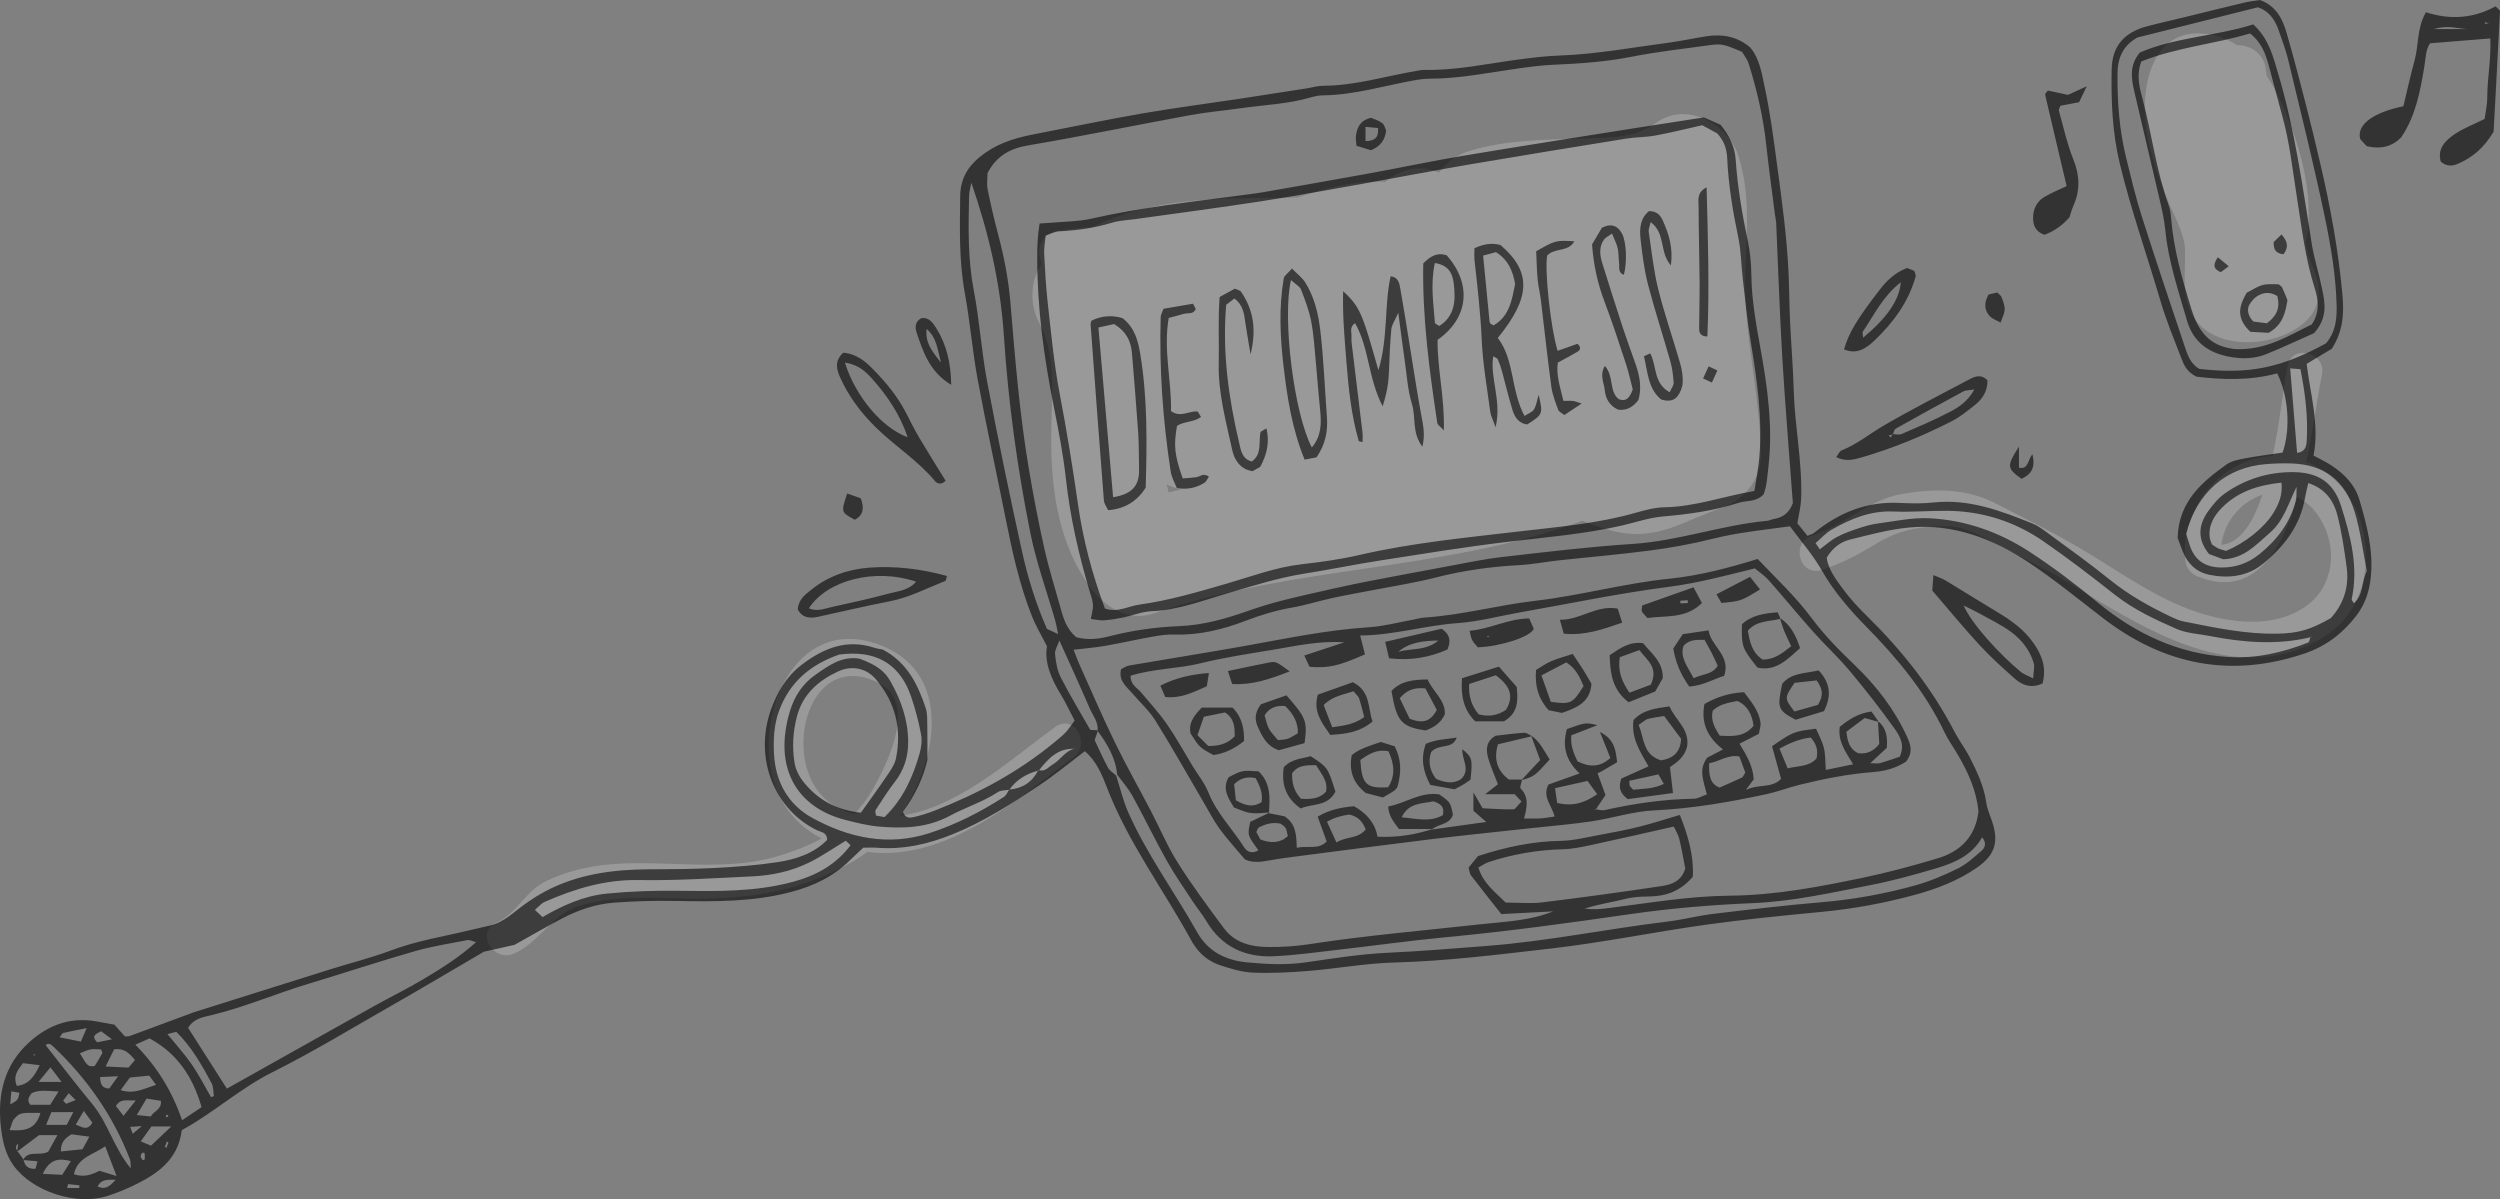 <svg xmlns="http://www.w3.org/2000/svg" viewBox="0 0 492 236" enable-background="new 0 0 492 236"><rect x="0" y="0" width="492" height="236" fill="#808080" stroke="none"/><path opacity=".2" fill="#fff" d="M455.109 52.424c-.636-1.414-1.023-2.972-1.35-4.548 1.627-7.951-.348-16.403-3.194-23.894-1.159-3.05-2.615-6.267-4.508-9.1-.05-.405-.106-.809-.149-1.215-.344-3.226-3.112-4.821-5.654-4.767-1.759-1.138-3.748-1.932-6.019-2.221-11.16-1.419-13.076 11.199-11.798 19.058.821 5.045 2.665 10.073 4.642 14.758 1.206 2.858 2.934 5.876 2.961 9.027.027 3.236-.37 6.202.275 9.422 2.102 10.499 17.009 10.137 23.23 4.489 3.528-3.204 3.363-7.015 1.564-11.009z"/><path opacity=".2" fill="#fff" d="M343.574 60.388c-.668-10.077 1.696-19.755-1.44-29.682-1.966-6.225-10.155-10.888-16.166-6.56-4.213 3.033-8.705 2.937-14.559 3.12-7.414.232-15.005.248-22.164 2.426-2.757.839-4.739 2.38-6.033 4.267l-.788-.275c-3.387-1.301-7.081-.171-9.803 2.099-6.171-.284-11.702 1.172-17.255 3.064-1.089.053-2.174.091-3.245.089-12.668-.024-25.95.182-37.204 5.78-2.276.118-4.54.334-6.781.729-3.557.627-4.272 3.924-3.102 6.505-2.437 3.392-2.38 8.241-.402 11.83 3.403 6.174 2.229 15.24 2.243 23.072.018 10.084 1.636 20.519 7.762 28.819 2.811 3.81 7.449 6.771 12.428 5.045 27.425-9.512 57.147-8.206 84.32-18.229 3.055 1.171 6.11 2.319 9.495 2.562 6.643.476 11.575-2.961 17.57-4.956 4.642-1.545 8.134-5.512 8.079-10.585-.106-9.841-2.308-19.359-2.955-29.12zm-113.96 34.958c.886.422 1.823.748 2.805.973-.813.193-1.624.396-2.434.604-.139-.522-.263-1.048-.371-1.577z"/><path opacity=".2" fill="#fff" d="M207.699 143.039c-7.629 5.56-14.874 12.069-23.721 15.673-2.073.844-4.431 1.506-6.858 1.872 7.895-11.565 10.231-28.878-4.663-33.909-16.375-5.532-24.212 14.756-20.104 27.363 1.701 5.22 5.051 8.764 9.343 10.972-2.899 1.592-6.086 2.779-9.39 3.698-10.237 2.847-21.556.489-32.036 1.378-4.554.386-9.052 1.403-13.13 3.497-3.827 1.966-5.471 6.231-9.491 8.042-4.11 1.851-.547 7.87 3.535 6.031 5.062-2.28 7.297-7.535 12.609-9.304 6.567-2.186 13.965-1.648 20.779-1.513 12.23.243 22.926-1.226 33.618-7.49.837-.491 1.662-1.059 2.468-1.693l.115.017c11.788 1.455 22.709-5.33 31.721-12.019 2.929-2.174 5.791-4.435 8.739-6.584 3.607-2.628.119-8.693-3.534-6.031zm-47.054 12.175c-6.154-8.888-.727-27.251 12.245-20.848 7.808 3.854 1.727 15.941-1.193 21.091-1.026 1.809-2.246 3.397-3.62 4.799-2.949-.792-5.582-2.37-7.432-5.042z"/><path opacity=".2" fill="#fff" d="M454.689 91.203c-.264-.119-.529-.22-.793-.324 1.439-6.79 2.236-13.357 3.059-17.075.971-4.39-5.78-6.255-6.753-1.857-.657 2.966-1.396 10.464-2.937 17.79-9.87.415-18.143 10.027-17.197 20.394.155 1.702.991 2.748 2.571 3.368 10.791 4.236 16.324-4.813 19.526-15.667 1.665.832 3.219 2.237 4.499 4.335 3.494 5.726 2.665 13.251-2.904 17.177-5.753 4.055-13.505 3.419-19.887 1.584-7.934-2.282-15.03-7.211-21.97-11.511-6.27-3.884-12.851-7.093-19.402-10.461-5.652-2.906-12.214-2.818-18.343-1.716-6.417 1.153-11.396 6.248-17.554 8.192-4.289 1.355-2.456 8.099 1.862 6.736 3.8-1.2 7.179-2.977 10.563-5.053 4.512-2.769 8.57-3.547 13.857-3.565 3.872-.014 6.952 1.907 10.252 3.651 4.651 2.459 9.338 4.662 13.848 7.398 14.624 8.873 33.215 21.292 50.308 10.777 12.424-7.644 10.504-28.258-2.605-34.173zm-17.545 16c.68-4.82 4.103-8.574 8.107-9.844-1.834 5.456-4.401 9.615-8.107 9.844z"/><path d="M211.488 141.816c-.989-1.882-1.782-3.614-2.771-5.227-1.881-3.069-3.202-6.253-2.675-9.406-1.142-2.258-2.2-4.009-2.944-5.884-2.479-6.253-3.903-12.798-5.212-19.373-1.805-9.071-3.789-18.109-5.472-27.202-1.043-5.637-1.496-11.383-2.532-17.022-1.166-6.34-.984-12.703-.916-19.077.04-3.8 1.79-6.364 5.026-8.609 3.189-2.211 6.583-3.032 10.173-3.725 6.903-1.332 13.786-2.78 20.712-3.978 6.296-1.09 12.641-1.901 18.961-2.855 4.418-.667 8.831-1.363 13.246-2.052 1.106-.173 2.209-.522 3.314-.525 6.301-.016 12.291-1.908 18.422-2.936.472-.079.952-.196 1.425-.186 6.272.136 12.376-1.222 18.542-2.039 2.691-.356 5.398-.694 8.107-.789 7.194-.254 14.255-1.574 21.362-2.51 2.533-.334 5.036-.889 7.562-1.282 3.141-.489 6.054.026 8.627 2.202 1.881 2.239 2.283 5.19 2.873 7.933 1.07 4.974 1.723 10.044 2.401 15.094.955 7.107 1.945 14.215 2.269 21.388.144 3.187.152 6.38.3 9.567.207 4.457.593 8.907.713 13.365.193 7.174 1.722 14.254 1.466 21.448-.055 1.546-.464 3.079-.746 4.844l1.99 2.473c.514-.231.999-.341 1.345-.621 4.891-3.972 10.372-6.186 16.788-5.856 2.231.114 4.496.15 6.712-.088 6.972-.749 13.237 1.644 19.479 4.164 1.019.411 1.943 1.105 2.838 1.766 4.112 3.039 8.298 5.99 12.265 9.209 3.761 3.053 7.915 5.373 12.256 7.425.719.34 1.47.675 2.243.83 6.115 1.223 12.222 2.543 18.512 2.426 4.205-.078 6.571-.783 10.558-3.072 2.543-2.792 3.636-6.207 3.111-10.044-.474-3.465-.965-6.955-1.855-10.327-.741-2.808-2.421-5.136-5.693-6.198-.241 1.084-.483 1.987-.64 2.903-.948 5.508-4.143 9.631-8.331 13.024-3.047 2.468-6.721 2.878-10.473 2.133-2.122-.422-3.815-1.702-4.817-3.651-.649-1.263-1.067-2.644-1.455-3.634.209-7.107 4.719-10.93 9.602-14.424.984-.704 2.355-.969 3.592-1.203 2.501-.472 5.032-.784 7.468-1.149 1.605-4.606 1.183-11.115-1.069-15.594-5.362 1.477-10.876 1.261-15.897.652-1.914-.956-2.466-2.325-2.974-3.653-1.424-3.721-2.972-7.414-4.09-11.228-2.642-9.019-5.8-17.882-8.008-27.036-1.478-6.126-1.723-12.316-1.604-18.532.089-4.619 2.476-7.317 7.001-8.509 2.626-.691 5.279-1.279 7.917-1.923 3.723-.908 7.44-1.844 11.169-2.727 1.077-.254 2.188-.367 3.105-.516 3.263 1.209 4.473 3.814 5.278 6.609 1.368 4.746 2.609 9.529 3.842 14.312.955 3.704 1.844 7.426 2.717 11.15 2.001 8.534 3.593 17.14 4.381 25.876.318 3.53.256 7.031-2.085 10.689l-4.949 2.973c.708 6 2.542 11.87 1.361 18.044 1.261.69 2.411 1.23 3.466 1.915 2.606 1.693 4.702 3.84 5.598 6.914 1.43 4.908 2.724 9.827 2.205 15.036-.277 2.773-1.088 5.31-2.765 7.533-2.661 3.527-6.024 6.118-10.255 7.551-14.522 4.92-27.69 2.279-39.716-6.976-4.81-3.702-9.521-7.566-14.571-10.916-7.053-4.679-14.814-7.694-23.477-6.903-3.943.361-7.838 1.425-11.703 2.375-1.876.461-3.452 1.63-4.609 3.597.339 2.302 1.807 4.233 3.193 6.114 1.414 1.92 3.059 3.697 4.765 5.372 6.884 6.761 12.8 14.229 17.245 22.822.877 1.696 2.078 3.227 2.941 4.928 1.44 2.839 2.814 5.71 3.272 8.934.177 1.243.71 2.442 1.124 3.647 1.383 4.028.619 6.665-2.918 9.127-3.712 2.583-7.912 4.198-12.236 5.378-6.013 1.642-12.135 2.76-18.361 3.359-7.63.733-15.268 1.473-22.857 2.538-10.117 1.419-20.15 3.487-30.29 4.658-10.307 1.19-20.617 2.49-31.029 2.773-5.575.152-11.12 1.181-16.694 1.641-3.657.302-7.349.492-11.009.347-2.191-.087-4.405-.758-6.511-1.457-2.156-.716-3.936-2.107-5.182-4.075l-.266-.399c-5.543-10.218-12.634-19.578-16.846-30.547-.977-2.542-2.081-5.203-4.331-7.093-3.075 2.319-5.904 4.672-8.95 6.701-5.443 3.627-10.935 7.159-17.067 9.641-4.843 1.96-9.729 3.06-14.945 2.647-.792-.063-1.593-.009-2.627-.009-.801.751-1.743 1.598-2.645 2.486-3.276 3.226-7.211 5.09-11.66 6.257-7.384 1.937-14.857 1.883-22.382 1.744-4.152-.076-8.323.018-12.461.343-3.523.276-6.896 1.414-10.039 3.047-2.956 1.537-5.833 3.227-9.452 5.244l-6.034 1.355c-6.689 3.907-12.449 7.331-18.266 10.654-7.766 4.436-15.426 9.095-23.416 13.092-6.363 3.183-11.544 7.99-17.775 11.369-.728 5.933-4.948 8.728-9.702 10.994-1.583.755-3.232 1.4-4.901 1.947-6.11 2.001-14.813-.847-18.529-6.014-1.646-2.288-2.2-5.027-2.483-7.671-.673-6.292.665-12.103 5.591-16.557 3.746-3.387 8.113-5.023 13.238-4.101 1.101.198 2.2.402 3.527.645l2.064 2.31c.313-.021.653.03.936-.074 4.031-1.479 8.054-2.978 12.079-4.473l.447-.175c8.983-2.829 17.963-5.667 26.951-8.479 3.965-1.241 8.014-2.248 11.899-3.696 3.619-1.349 7.328-2.202 11.078-2.992 2.81-.592 5.593-1.303 8.398-1.919 2.779-.61 4.719-2.649 6.893-4.195 1.3-.924 2.589-1.771 3.996-2.52 6.396-3.404 13.299-4.328 20.415-4.363 4.319-.021 8.644-.031 12.954-.26 4.146-.22 8.307-.523 12.406-1.15 3.621-.554 7.122-1.696 9.742-4.361.028-1.529-1.214-1.544-1.95-1.899-8.332-4.014-12.51-14.088-9.128-23.664 1.233-3.492 3.043-6.622 6.126-8.959 4.307-3.265 8.846-5.085 14.285-3.303.601.197 1.244.267 1.597.339 4.858 2.556 6.903 6.863 8.455 11.46.395 1.169.302 2.52.336 3.79.05 1.893.013 3.788.013 6.523-.722 3.238-2.405 6.979-4.816 10.163.48 1.338 1.395 1.209 2.098 1.051 1.399-.315 2.783-.748 4.119-1.269 8.535-3.327 16.528-7.61 23.614-13.47.739-.61 1.495-1.209 2.159-1.895.55-.568.971-1.254 1.806-2.364zm-7.128 9.709c1.265.472 1.937-.562 2.828-1.082 1.552-.906 2.449-2.718 4.351-3.113l-.013-.256-.065.295c-3.3-.164-5.196 1.978-7.012 4.251-2.363.616-4.384 1.752-5.807 3.799-.757.141-1.655.068-2.248.458-2.958 1.948-6.356 2.992-9.424 4.646-4.491 2.42-9.178 2.565-13.983 2.147-2.213-.192-4.409-.747-6.572-1.298-8.677-2.21-13.051-8.672-11.83-17.449.197-1.416.508-2.835.943-4.197.897-2.803 2.478-5.199 4.911-6.902 2.615-1.83 5.232-3.772 8.707-3.202 3.529 1.298 5.005 2.549 6.094 4.461 2.074 3.644 3.443 7.542 3.488 11.801.031 2.964-.784 5.628-2.64 8.011-1.369 1.757-2.549 3.661-3.771 5.526-.128.196.026.577.066 1.072l1.68.311c3.669-3.535 5.595-7.877 6.914-12.516.339-1.192.513-2.559.288-3.756-.469-2.494-1.12-4.973-1.936-7.377-2.062-6.078-6.353-8.949-12.817-8.472-.477.036-.953.091-1.342.129-5.666 1.963-9.768 5.408-11.857 11.092-1.022 2.783-1.129 5.622-.985 8.482.276 5.497 2.825 10.002 7.549 12.585 7.193 3.935 14.928 5.626 23.098 2.966 5.201-1.694 10.027-4.16 14.605-7.114.463-.299.697-.949 1.038-1.436 2.632-.223 4.563-1.486 5.742-3.862zm-200.997 75.115l.234-1.559c-.69.503-.485.993-.151 1.471l1.187 1.637c.22 1.273.943 1.92 2.358 1.832l.38-1.48-2.831-.249c1.056-2.028 3.191-.692 4.958-1.646l1.8-3.246h-3.616c-1.642 1.233-2.991 2.248-4.319 3.24zm212.733-82.913l-.669 1.919c.828 1.744 1.641 3.618 2.611 5.408.342.631 1.069 1.055 1.621 1.574.777 2.409 1.346 4.911 2.367 7.213 3.699 8.336 9.12 15.704 13.573 23.619 2.186 3.885 5.718 5.546 9.828 5.935 3.794.359 7.628.557 11.468.007 5.369-.769 10.754-1.643 16.159-1.895 6.542-.305 13.05-.849 19.574-1.351 11.964-.919 23.698-3.368 35.579-4.798 3.009-.363 5.966-1.154 8.975-1.514 7.125-.854 14.256-1.693 21.404-2.298 6.238-.528 12.357-1.641 18.359-3.309 2.906-.807 5.734-2.022 8.441-3.363 1.676-.83 3.114-2.184 4.553-3.425.731-.629 1.083-1.544.141-2.662-1.978 3.518-5.368 5.001-8.919 6.056-4.28 1.273-8.602 2.481-12.981 3.329-7.672 1.487-15.307 3.232-23.175 3.561-8.137.34-16.246 1.017-24.319 2.184-12.017 1.737-24.047 3.39-36.144 4.527-6.834.642-13.637 1.605-20.459 2.383-4.441.507-8.88 1.145-13.338 1.359-5.67.273-10.295-1.817-13.311-6.882-.813-1.365-1.849-2.596-2.721-3.928-1.742-2.662-3.575-5.277-5.127-8.048-2.337-4.172-4.408-8.491-6.713-12.682-.824-1.497-1.999-2.801-3.015-4.193-.291-3.324-1.973-6.03-3.857-8.647.204-1.725-.946-2.996-1.559-4.425-1.878-4.373-3.873-8.696-5.956-13.333-.339.994-.932 1.868-.852 2.675.154 1.556.417 3.213 1.118 4.583 1.801 3.52 3.864 6.907 5.814 10.332.611.032 1.074.056 1.53.089zm238.696-18.335c-6.667 1.602-13.31 1.061-19.942-.234-2.188-.427-4.529-.519-6.522-1.395-4.217-1.853-8.411-3.8-12.095-6.697-4.636-3.646-9.311-7.264-14.172-10.6-5.639-3.87-11.995-5.882-18.883-5.939-3.508-.029-7.026.294-10.525.14-4.533-.201-8.448 1.43-12.214 3.587-1.18.676-2.124 1.763-3.14 2.632l.842 1.225c1.113-.823 2.147-1.785 3.353-2.427 1.396-.743 2.922-1.264 4.43-1.766 1.205-.401 2.453-.747 3.709-.909 3.314-.43 6.663-1.174 9.962-1.021 7.145.33 13.807 2.692 19.768 6.568 4.669 3.036 9.132 6.433 13.429 9.981 7.479 6.176 15.82 10.103 25.583 10.752 5.519.366 10.779-.824 15.872-2.839.27-.106.317-.772.489-1.144l.225.052-.169.034zm-163.921 43.081c5.492-1.786 10.755-2.9 16.253-2.991 2.523-.042 5.043-.687 7.548-1.146 2.67-.489 5.341-.997 7.972-1.651 2.611-.649 5.174-1.491 7.954-2.307 1.633 4.105 2.777 8.126 2.546 12.172-2.429 2.816-5.191 3.801-8.375 3.867-1.118.023-2.244.047-3.35.196-1.104.149-2.187.455-3.279.69-1.239.268-2.483.517-3.718.806-.865.202-1.717.456-2.575.687 1.667.26 3.246.106 4.819-.094 7.92-1.004 15.79-2.36 23.821-2.435 8.826-.083 17.488-1.722 26.091-3.522 4.994-1.045 9.944-2.372 14.829-3.852 4.474-1.356 7.397-4.319 7.957-9.236-.397-4.003-2.012-7.624-4.044-11.091-.888-1.514-1.932-2.952-2.684-4.53-3.759-7.891-9.25-14.487-15.319-20.663-3.36-3.42-6.453-7.003-8.855-11.223-1.719-3.019-4.074-5.678-6.2-8.574-5.275.726-10.325 1.222-15.3 2.476-4.017 1.013-8.128 1.742-12.239 2.286-6.016.796-12.071 1.299-18.106 1.958-2.542.277-5.067.784-7.613.919-5.603.295-11.104 1.064-16.549 2.462-3.861.992-7.822 1.592-11.74 2.357-2.815.55-5.644 1.033-8.446 1.64-2.655.575-5.26 1.415-7.931 1.882-3.17.554-6.199 1.459-9.198 2.609-4.498 1.726-9.132 2.871-14.025 2.71-1.421-.047-2.869.164-4.276.416-3.145.561-6.264 1.276-9.412 1.824-1.944.339-3.922.488-6.154.754.501 1.254.818 2.143 1.205 3.001 2.292 5.088 4.492 10.223 6.935 15.238 2.23 4.579 4.744 9.02 7.103 13.537 1.771 3.392 3.257 6.959 5.296 10.18 2.805 4.432 5.938 8.665 9.072 12.878 2.072 2.786 5.22 3.622 8.5 3.664 2.709.034 5.455-.116 8.131-.531 11.22-1.739 22.527-2.686 33.802-3.933 4.817-.533 9.705-.669 14.351-2.547l-10.214.536c-1.87-2.376-3.951-4.988-5.982-7.637-.263-.343-.27-.881-.449-1.519l1.848-2.263zm-79.018-43.052c2.416.601 4.45.316 6.487-.207 4.502-1.155 9.083-1.804 13.725-1.99 4.687-.187 9.122-1.438 13.508-2.985 2.255-.795 4.551-1.499 6.869-2.086 3.56-.902 7.151-1.683 10.736-2.487 2.022-.453 4.053-.875 6.088-1.266 5.016-.963 10.033-1.92 15.056-2.841 3.763-.69 7.516-1.503 11.31-1.94 8.556-.987 17.119-2.02 25.709-2.578 8.991-.584 17.493-3.719 26.414-4.541.469-.043.915-.297 1.385-.377 1.699-.287 2.946-1.123 3.695-3.11-.528-6.988-1.105-14.282-1.621-21.58-.325-4.607-.599-9.218-.82-13.831-.312-6.523-.548-13.049-.833-19.573-.028-.634-.183-1.262-.263-1.895-.579-4.583-1.217-9.16-1.715-13.753-.587-5.413-1.818-10.678-3.445-15.855-.277-.881-.922-1.648-1.318-2.331-3.349-1.421-3.977-1.629-6.148-1.333-5.219.712-10.466 1.307-15.63 2.316-5.051.987-10.121 1.344-15.234 1.561-2.379.101-4.755.418-7.117.747-5.688.795-11.327 1.982-17.109 1.994-1.112.002-2.238.136-3.334.337-5.954 1.088-11.789 2.879-17.916 2.948-.789.009-1.598.178-2.36.401-4.481 1.309-9.136 1.469-13.715 2.123-3.319.474-6.671.757-9.965 1.36-10.674 1.957-21.306 4.157-32.003 5.972-3.651.619-6.237 2.173-7.947 5.448 0 1.04-.179 2.179.034 3.239.597 2.966 1.288 5.917 2.066 8.842 1.191 4.474 2.05 8.982 2.432 13.614.905 10.953 1.805 21.913 3.647 32.761.879 5.177 1.873 10.341 3.016 15.466.83 3.724 1.982 7.378 3.009 11.057.639 2.294 1.186 4.642 3.307 6.373zm245.912-57.856c1.741-2.033 2.139-4.492 2.089-7.114-.116-6.085-1.142-12.075-2.38-17.984-2.155-10.282-4.706-20.482-7.158-30.701-.481-2.004-1.241-3.943-1.909-5.9-.763-2.234-2.16-3.855-4.071-4.428l-23.652 5.931c-2.819 1.522-3.937 3.959-3.961 7.1-.043 5.59.359 11.128 1.699 16.566.951 3.858 1.87 7.735 3.073 11.518 2.7 8.497 5.554 16.946 8.379 25.403.602 1.803 1.176 3.672 2.982 4.647 9.725 1.102 16.069-.183 24.909-5.038zm-413.114 146.678c9.802-5.5 19.397-10.9 29.008-16.269 3.206-1.79 6.521-3.395 9.669-5.278 3.512-2.1 7.01-4.262 10.362-7.286-.848-.222-1.279-.479-1.646-.407-3.448.675-6.945 1.198-10.313 2.165-7.057 2.026-14.034 4.334-21.065 6.453-6.413 1.932-12.578 4.612-19.118 6.174-1.592.38-3.461.653-4.521 2.495l7.624 11.953zm124.772-54.306c1.811-2.556 3.507-4.868 5.107-7.244.708-1.051 1.527-2.167 1.777-3.362 1.218-5.809-.089-11.117-3.925-15.643-1.936-2.284-4.837-2.761-7.439-1.553-3.92 1.821-6.958 4.485-8.107 8.868-.78 2.978-.962 5.982-.487 9.013.279 1.777 1.183 3.234 2.388 4.59 2.793 3.142 6.271 4.843 10.686 5.331zm126.897 17.693c2.725 0 4.982.229 7.178-.041 7.913-.973 15.816-2.048 23.699-3.24 1.86-.282 3.751-1.008 4.465-3.427-.359-1.82-.697-3.859-1.184-5.861-.207-.85-.726-1.625-1.085-2.392-5.588 1.255-10.862 2.472-16.154 3.609-1.868.402-3.775.809-5.673.857-4.994.126-9.843.956-14.573 2.512-.696.229-1.317.685-2.047 1.076.973 3.179 3.35 4.858 5.374 6.907zm-105.159-141.676c-.157.89-.432 1.777-.451 2.67-.133 6.206-.257 12.385.934 18.562 1.145 5.934 1.51 12.016 2.633 17.955 2.099 11.106 4.396 22.176 6.819 33.217 1.156 5.266 2.759 10.439 4.943 15.405l2.195 1.02c-.234-1.126-.339-1.859-.541-2.564-1.665-5.81-3.758-11.533-4.94-17.438-2.562-12.803-4.34-25.758-5.195-38.782-.671-10.25-2.971-20.103-6.397-30.045zm239.067 69.109c.26.821.489 1.584.744 2.338.997 2.95 3.071 4.245 6.181 4.285 2.88.037 5.365-.896 7.526-2.644 3.424-2.77 6.046-6.15 7.13-10.509.215-.862.109-1.804.151-2.709-1.608 3.184-2.474 6.654-5.272 9.045-2.645 2.26-4.987 5.051-9.16 5.195l-2.794-1.037c-2.345-2.887-2.12-5.711-.142-8.453.92-1.276 1.978-2.565 3.249-3.459 4.02-2.826 8.567-4.248 13.499-4.2 4.858.047 7.918 2.011 9.392 6.678 1.869 5.921 3.449 11.965 2.084 18.3-.045.21.256.496.44.826 1.895-1.66 1.469-4.145 2.537-6.363-.745-3.745-1.222-7.737-2.364-11.529-1.932-6.416-6.148-9.346-12.243-9.612-1.753-.077-3.523-.015-5.274.125-7.81.622-13.581 5.573-15.684 13.723zm-263.776 60.39c-2.616 1.575-4.839 3.134-7.249 4.313-3.467 1.696-7.239 2.518-11.085 2.699-7.489.353-14.991.861-22.478.73-6.612-.116-12.589 1.724-18.468 4.309-.654.287-1.151.929-1.905 1.559l1.51 1.415c4.033-2.332 8.14-4.166 12.616-4.615 4.59-.461 9.234-.609 13.85-.554 7.667.093 15.304.26 22.808-1.764 4.57-1.233 8.47-3.362 11.34-7.202l-.939-.89zm271.641-57.033c3.704-1.533 7.491-4.531 9.305-7.469 1.055-1.708 1.856-3.555 1.6-5.968-4.627.479-8.6 1.775-11.7 4.916-1.547 1.568-2.751 3.515-2.416 5.944.063.455.292.886.439 1.313.434.278.809.577 1.232.774.423.197.893.29 1.54.49zm-398.419 109.465c-1.735-5.972-4.771-10.569-10.249-13.531l-2.79 1.238c4.248 4.316 7.233 9.119 9.198 14.874l3.841-2.581zm-13.946 12.057c-.045-.596.05-1.246-.155-1.781-3.287-8.548-8.414-15.867-15.04-22.164-.448-.425-.965-.869-1.542-.3 3.034 3.843 5.983 7.737 9.102 11.489 3.184 3.832 4.315 8.743 7.635 12.756zm424.98-157.444c.488 5.969.922 11.288 1.359 16.642 1.793-.296 1.849-1.511 1.908-2.588.255-4.628-.325-9.182-1.242-13.9l-2.025-.154zm-427.766 158.942l-2.233-5.846c-2.378 1.675-5.486 2.177-6.151 5.491 1.942.678 3.526.081 5.018-.676l3.366 1.031zm18.585-15.527l.574-.201c-.147-.867-.081-1.849-.477-2.582-1.947-3.603-3.96-7.18-6.945-10.077l-1.729.46c1.688 2.08 3.38 3.927 4.789 5.968 1.411 2.042 2.538 4.279 3.788 6.432zm-33.569 3.108c-3.896-.04-3.957-.097-5.138 1.134-.446.465-.54 1.265-.926 2.246 2.963.2 5.124-.057 6.064-3.38zm18.603-10.399c-1.16-1.432-2.15-2.376-4.094-2.12l-1.684 3.381 4.516.222 1.262-1.483zm-2.817 5.912c2.639.88 4.607-.312 6.967-1.033l-1.336-1.815-3.81.37-1.821 2.478zm-15.927-4.904l-3.3-.399c-1.035 1.354-2.005 2.541-1.203 4.471 2.269-.262 3.333-1.655 4.503-4.072zm2.057 7.793l1.656-2.615c-2.121-.084-3.772-.419-5.323.339-.497.738-1 1.366-.232 2.276h3.899zm4.187 5.805c-1.407.846-2.126 1.712-2.075 3.383l4.249-.443 1.363-2.472-3.537-.468zm1.657-15.938c1.562 2.628 1.568 2.633 2.913 2.51.442-.726 1.008-1.598 1.494-2.513.088-.167-.153-.508-.244-.767-2.107-.106-2.107-.106-4.163.77zm13.997 18.177l3.994-3.778h-3.908l-2.104 2.937 2.018.841zm-19.604-6.599l-1.032 2.501h4.052l1.301-2.501h-4.321zm18.743-2.672l-1.938 3.243 2.755.278c.606-1.08 2.178-1.335 1.992-3.07l-2.809-.451zm-20.43 14.818l3.824.192 1.702-2.698c-2.343-.604-4.145-.467-5.526 2.506zm7.496-26.028l1.138-2.653c-1.95.394-3.301.647-4.638.959-.191.044-.315.378-.684.853l4.184.841zm10.793 11.593c-1.77.05-2.947-.442-3.909 1.077l1.508 1.94 2.401-3.017zm-19.129-3.655h4.532l-2.187-2.877-2.345 2.877zm8.906 5.701l-1.578 2.698c1.32.505 2.23 1.297 3.268-.369l-1.69-2.329zm6.753-6.825l-3.549.166c.075 1.302.26 2.19 1.814 2.258l1.735-2.424zm-21.013 2.98l-.214 2.573c1.525-.854 1.525-.854 1.819-2.298l-1.605-.275zm17.664-11.832c-1.075.539-2.018.922-.76 2.185l2.906-.599-2.146-1.586zm2.863 29.227c-1.691-.018-2.85-.099-3.554 1.322 1.388.656 2.283.149 3.554-1.322zm-10.325-15.562l.575.606 1.887-.723-1.366-1.363-1.096 1.48zm.95 16.416l-.152.763h2.369l.03-.522-2.247-.241zm14.708-6.199c-.607.523-.461 1.026.067 1.494.034.03.33-.117.335-.193.024-.398.006-.801-.033-1.198-.004-.044-.232-.066-.369-.103zm-.193-5.207l-2.279.145.498 1.358 1.781-1.503zm5.268 3.172l-.322-.118c-.142.343-.287.685-.41 1.035l.352.154.38-1.071zm-26.492-17.364l-.053.301.384-.105-.331-.196zm26.323 11.948c-.096.029-.24.031-.278.095-.065.111-.064.26-.091.392l.504-.116-.135-.371zm458.126-218.132c.491.522.888.752.878.962-.406 8.096-.85 16.19-1.258 23.721-1.959 3.265-4.271 5.143-7.141 6.349-1.083.455-2.175.453-3.262-.468-.721-2.565.914-4.166 2.749-5.415 1.668-1.135 3.617-1.86 5.876-2.982.152-1.152.527-2.704.528-4.255.003-3.774.787-7.523.602-11.593l-11.846.949c-.84 1.078-.856 2.846-1.138 4.555-.804 4.875-1.698 9.731-4.558 13.973-1.84 1.851-4.053 2.372-6.777 1.727l-1.283-1.387c-.75-2.839 2.49-5.225 8.492-6.477.718-2.961 1.394-6.053 2.228-9.101.821-3 .4-6.309 2.219-9.395 4.831 1.581 9.473 1.165 13.691-1.163zm-5.409 4.467c-1.954-.023-3.938-.861-6.7 0h6.7zm4.089-1.11l-.736-.261-.056.34.792-.079zm-87.827 129.902c-2.321 1.054-4.054.305-5.526-1.001-2.372-2.103-4.737-4.239-6.883-6.566-3.116-3.379-6.033-6.938-9.295-10.723l.22-3.038c1.057.463 1.811.7 2.468 1.097 3.395 2.05 6.745 4.173 10.15 6.207 2.754 1.645 5.298 3.476 7.156 6.17 1.605 2.324 2.524 4.742 1.71 7.854zm-15.535-15.343c1.663 3.76 7.239 9.757 11.252 13.065.571.47 1.332.709 2.431 1.274.067-1.29.345-2.223.115-3.006-.74-2.514-2.35-4.571-4.399-6.087-2.03-1.502-4.366-2.596-6.586-3.838-.914-.511-1.874-.941-2.813-1.408zm4.691-44.327c.052 1.935-.829 3.562-2.381 4.796-1.493 1.187-3.002 2.428-4.689 3.286-5.695 2.894-11.588 5.34-17.741 7.112-1.53.441-3.095.86-4.955-.072.388-.495.639-1.15 1.081-1.324 3.006-1.19 5.475-3.25 8.219-4.85 5.501-3.205 11.184-6.098 16.814-9.079 1.118-.592 2.335-1.179 3.652.131zm-18.712 10.594c.613.006 1.312.208 1.826-.015 3.194-1.383 6.408-2.743 9.487-4.354 1.765-.923 3.531-2.047 4.816-4.417-1.043.175-1.69.13-2.17.389-4.457 2.404-8.892 4.847-13.304 7.332-.307.173-.376.769-.555 1.168l-.826.129.427.474.299-.706zm38.249-68.452l-1.497 3.134-3.672.701c-.137.395-.38.721-.314.96.899 3.205 1.6 6.493 2.838 9.565 1.276 3.165 1.391 6.121.007 9.197-.322.717-.512 1.493-.75 2.202-1.408 1.656-3.069 2.786-4.946 3.469-1.793-.64-2.247-1.931-2.22-3.443.03-1.695.757-3.125 2.212-3.996 1.337-.801 2.806-1.386 4.389-2.148-1.412-5.976-2.826-11.959-4.227-17.945-.028-.121.094-.29.174-.42.082-.134.197-.249.35-.436l3.969.855c1.059-.485 1.982-.91 3.687-1.695zm-244.709 52.428c2.655.243 4.365 1.732 5.918 3.316 2.571 2.621 4.891 5.459 6.561 8.771.788 1.565 1.574 3.136 2.468 4.642 1.69 2.848 3.456 5.651 5.186 8.465-.684.802-1.59.67-2.086.073-3.39-4.075-7.914-6.891-11.655-10.571-2.874-2.828-5.269-5.997-6.938-9.669-.733-1.612-1.318-3.302.546-5.027zm.316 1.951c2.108 6.713 7.291 12.829 12.364 14.705-1.5-4.431-3.932-8.053-6.852-11.354-1.328-1.5-2.802-2.957-5.512-3.351zm20.09 41.99c-.209.687-.215.935-.305.971-3.667 1.444-7.164 3.302-11.109 4.052-4.673.888-9.298 2.019-13.951 3.014-1.651.353-3.16.222-3.994-1.461.122-1.928 1.427-2.883 2.658-3.872 3.335-2.678 7.263-4.028 11.427-4.338 5.078-.379 10.12.233 15.274 1.634zm-27.182 6.376c1.616.696 3.12.047 4.606-.282 3.7-.82 7.411-1.615 11.065-2.611 1.847-.503 3.964-.611 5.433-2.357-8.02-2.716-17.468-.357-21.104 5.25zm203.728-50.963c.917-3.265 2.612-6.038 7.077-11.817 1.386-1.794 2.97-3.292 5.319-4.205l1.439.573c.126.5.33.836.257 1.095-1.41 5.049-4.423 9.111-8.151 12.653-1.594 1.514-3.478 2.77-5.941 1.701zm11.178-13.213c-3.535 2.711-5.236 6.427-7.476 9.707-.152.223.026.669.064 1.196 4.713-3.934 7.111-7.384 7.412-10.903zm-192.753 7.055c1.471-.195 2.235.886 2.897 1.936 2.069 3.287 2.907 6.916 2.971 11.204-4.171-2.501-5.497-6.365-6.789-10.223-.359-1.071-.389-2.199.921-2.917zm1.019 2.121c-.269 2.65.889 4.215 2.839 6.646-.77-2.881-.827-4.867-2.839-6.646zm211.356-1.236c-.775-.456-1.672-.741-2.197-1.345-.989-1.139-1.105-2.508-.159-4.179l1.695-.398c.425.427.742.606.838.865.901 2.425.862 2.434-.177 5.057zm-226.982 33.629l2.674.946c.686 1.886.559 3.304-1.175 4.233-2.735-1.483-2.735-1.483-1.499-5.179zm230.606-9.225v4.152c1.911.394 1.695-1.508 2.637-2.656.697 2.776-.332 4.003-2.128 4.844-2.899-2.071-2.964-2.492-.509-6.34zm-22.237 62.008c-1.974 1.281-4.153 1.862-6.381 2.035-4.948.383-9.787 1.33-14.585 2.517-2.157.533-4.247 1.356-6.416 1.822-7.332 1.579-14.689 2.867-22.232 3.215-4.106.189-8.146 1.534-12.248 2.147-3.94.589-7.921.906-11.883 1.342-6.508.715-13.024 1.368-19.523 2.159-9.193 1.119-18.375 2.333-27.559 3.521-1.736.225-3.47.479-5.192.794-1.631.298-3.171.191-4.116-.354-1.877-2.247-3.484-3.994-4.879-5.895-1.127-1.537-2.01-3.254-2.978-4.904-3.227-5.5-6.346-11.067-9.715-16.479-1.245-1.999-3.081-3.628-4.622-5.447-1.105-1.304-2.697-2.389-2.142-4.671.456-.217.992-.627 1.58-.727 7.548-1.298 15.115-2.486 22.654-3.832 8.174-1.46 16.297-3.178 24.619-3.71 2.848-.182 5.659-.946 8.485-1.452.787-.141 1.564-.394 2.356-.445 7.356-.479 14.496-2.448 21.764-3.291 8.913-1.034 17.564-3.449 26.461-4.359 5.905-.604 11.582-2.091 17.355-3.88 3.68 3.861 7.515 7.448 10.66 11.673 2.486 3.34 5.373 6.272 8.388 9.156 4.273 4.087 7.908 8.766 10.38 14.217.67 1.47 1.219 2.995-.231 4.848zm-125.378 10.143l3.069.603c2.285 1.495 2.348 3.743 2.409 6.196 2.141-.473 4.281.453 5.889-1.239l-1.764-4.881c2.35-1.415 4.776-1.853 7.164-2.052 2.469 1.42 4.099 3.232 4.618 5.996 3.794.188 7.353-.379 10.84-1.517l-.151.103 10.704-1.491-2.525-2.2v-3.62l1.8 3.124c1.981.091 4.021.254 6.057.218.415-.007.817-.764 1.6-1.551l-1.337-1.435h-5.807l2.51-1.957c-.659-1.731-1.359-3.317-1.862-4.963-.536-1.757-.552-3.472 1.41-4.584 1.838-.204 3.724-.472 5.621-.582.496-.028 1.022.435 1.533.673l-6.696 1.599c-.95 3.124.021 5.329 2.144 6.932h2.621c-.115.605-.543 1.51-.297 1.765 1.659 1.714 1.281 3.697.652 5.9 1.304 0 2.259.047 3.208-.014.884-.056 1.76-.228 2.825-.374-.578-2.229-2.471-3.887-1.226-6.284 1.921-.687 3.98-1.422 6.143-2.194-2.793-2.569-3.435-5.465-2.502-8.731 3.674-1.314 3.674-1.314 6.013-.771l-5.147 1.999c-.193 1.978.465 3.558 1.207 5.116 2.241 1.104 4.295 1.305 6.482-.656l-2.062-5.13c2.861 1.46 3.121 3.539 3.382 5.973-.964.568-1.88 1.117-2.806 1.647-.397.228-.817.417-1.036.527l1.561 4.273c-.743 1.112-1.339 2.003-1.939 2.889l-.26.037.172-.14c.628.066 1.294.303 1.879.174 5.773-1.277 11.587-2.147 17.517-2.225.846-.011 1.684-.55 2.58-.863-.623-2.566-1.726-4.861.065-7.217l3.109-1.624c-3.011-2.344-4.401-5.192-3.639-8.952 2.544-1.456 5.082-2.171 7.789-2.316 1.453 1.953 2.913 3.668 3.23 5.958.101.728-.209 1.512-.326 2.237l-3.802 1.947c1.389 2.274 2.672 4.448 2.791 7.013l-1.557 2.103c2.483-1.263 5.127-.264 6.939-2.208l-1.774-6.416c4.152-2.856 4.263-2.901 8.665-3.44.502 1.195 1.207 2.441 1.538 3.781.32 1.296.254 2.686.38 4.325l5.377-1.108c-1.505-2.491-3.057-4.573-2.627-7.38 1.789-1.432 3.595-2.663 6.238-3.006.455.644.953 1.351 1.448 2.057l-2.777-.782-3.608 2.699c.223 1.887.57 3.357 2.254 4.206 1.649.267 3.01-.284 4.217-1.791l-.256-4.497c1.669 1.337 1.905 3.138 1.738 5.25l-3.264 3.03c1.041 0 1.53.103 1.954-.019 1.362-.395 2.7-.874 3.858-1.258 1.079-2.353-.017-4.124-1.076-5.602-2.778-3.876-5.72-7.645-8.782-11.302-2.244-2.68-4.843-5.062-7.171-7.677-2.967-3.332-5.788-6.794-8.744-10.136-.816-.923-1.886-1.622-2.749-2.347-5.819 1.444-11.305 2.905-17.029 3.646-9.799 1.267-19.498 3.302-29.239 5.022-4.084.721-8.14 1.818-12.254 2.106-6.383.447-12.526 2.384-19.148 2.429l.942 3.712c-5.201 2.305-7.205 2.76-10.907 2.445l-1.03-2.216 7.871-2.594c-4.868-.354-9.485.714-14.136 1.479-4.724.777-9.476 1.499-14.118 2.639-4.568 1.122-9.359 1.042-13.807 2.464-.037 1.783 1.288 2.344 2.081 3.286 1.74 2.064 3.573 4.071 5.104 6.282 1.806 2.61 3.331 5.413 4.981 8.129 1.076 1.771 2.425 3.433 3.182 5.33 1.625 4.07 4.727 7.121 7.006 10.73.613.97 1.644 1.308 2.804.576-2.176-2.952-2.167-2.958-1.603-5.588l3.83-1.826-.161.131zm88.709-15.266c2.481.131 4.835.326 6.669-1.944-.299-2.152-1.085-3.915-3.182-4.888-1.777.364-3.515.614-4.858 1.924-.43 1.897.401 3.38 1.371 4.908zm-2.069 5.429c-.052 2.372.111 3.981 2.03 4.797 1.543-.683 2.994-1.299 4.416-1.977.236-.113.343-.493.668-.993l-1.159-3.155c-2.305-.416-3.81.964-5.955 1.328zm13.839-2.886l1.615 3.893c2.107-.526 4.223-.294 5.682-1.96.342-1.602-.022-2.878-1.152-4.106-2.001.227-3.858.944-6.145 2.173zm-43.75 10.699c3.249.763 5.466-.068 7.877-1.717l-1.9-2.616-6.393 1.428.416 2.905zm-43.425 7.78c1.834-1.216 4.214-.655 5.752-2.56-.585-1.496-1.506-2.613-3.314-2.94-1.453.243-2.908.603-4.309 1.428l1.871 4.072zm-14.991-.605c1.551.604 2.955.735 4.346.107.416-.188.762-.529 1.064-.745-.188-.733-.208-1.246-.447-1.62-.238-.373-.697-.605-.987-.841-1.598-.339-2.955.072-4.245.743-.225.117-.306.508-.52.893l.789 1.463zm87.312-142.087l3.26 1.454c1.659 1.999 2.805 4.246 2.981 6.884.362 5.418 1.282 10.744 2.395 16.055.455 2.17.661 4.425.689 6.644.059 4.81.899 9.491 1.752 14.203 1.391 7.689 2.508 15.432 1.628 23.288-.228 2.037-.344 4.117-.999 5.704-1.578 1.549-3.334 1.117-4.825 1.6-4.893 1.585-9.929 2.269-15.043 2.717-2.672.234-5.285 1.149-7.925 1.757-7.484 1.722-15.122 2.323-22.725 3.239-8.396 1.011-16.751 2.38-25.11 3.683-4.885.762-9.73 1.773-14.614 2.538-5.226.819-10.237 2.427-15.284 3.905-4.896 1.434-9.665 3.301-14.877 3.509-1.88.075-3.725.851-5.6 1.238-1.247.257-2.514.462-3.782.554-.766.056-1.551-.147-2.587-.262.175-1.053.471-1.92.418-2.765-.058-.936-.405-1.861-.678-2.776-2.146-7.188-3.804-14.462-4.634-21.941-.526-4.743-1.422-9.456-2.365-14.14-1.957-9.711-3.289-19.481-3.298-29.403-.002-2.208.065-4.411.471-6.8.928-.062 1.7-.098 2.469-.169 2.535-.232 5.131-.206 7.593-.765 10.142-2.303 20.462-3.401 30.743-4.769 1.108-.148 2.218-.287 3.318-.481 6.92-1.216 13.842-2.417 20.753-3.68 6.126-1.119 12.22-2.418 18.36-3.449 11.17-1.875 22.364-3.618 33.549-5.402 4.566-.728 9.136-1.42 13.967-2.17zm-.348 1.541c-3.306.738-6.249 1.479-9.228 2.027-1.881.346-3.832.3-5.724.605-10.252 1.654-20.503 3.321-30.74 5.066-6.928 1.182-13.828 2.521-20.748 3.752-6.765 1.203-13.523 2.459-20.313 3.507-8.217 1.269-16.465 2.342-24.699 3.502-1.582.223-3.222.265-4.731.728-3.399 1.044-6.856 1.509-10.388 1.691-.882.046-1.74.532-2.635.824-.122 1.316-.359 2.428-.301 3.525.175 3.337.354 6.68.732 9.998.668 5.858 1.206 11.752 2.31 17.532 1.378 7.209 2.559 14.437 3.595 21.699 1.013 7.099 2.836 14.007 5.33 20.66 2.475.865 4.531-.465 6.696-.765 5.869-.813 11.535-2.477 17.223-4.13 4.886-1.42 9.688-3.244 14.82-3.828 3.803-.433 7.621-.96 11.346-1.821 10.308-2.384 20.808-3.389 31.279-4.617 7.769-.912 15.576-1.538 23.148-3.705 1.832-.524 3.745-1.036 5.629-1.067 5.993-.098 11.571-2.166 17.676-3.21.337-2.248.784-4.419.967-6.612.643-7.701-.466-15.275-1.708-22.849-.67-4.083-1.074-8.209-1.555-12.321-.315-2.693-.323-5.442-.876-8.081-1.082-5.164-1.947-10.344-2.185-15.612-.083-1.843-.611-3.43-1.977-4.906l-2.943-1.592zm-65.164-1.467c.575.26 1.486.52 2.197 1.047.433.321.561 1.051.768 1.48-.243 1.878-1.102 3.07-2.993 3.857l-2.85-.872c-.049-.773-.189-1.39-.106-1.975.23-1.623.805-3.038 2.984-3.537zm-1.099 4.591c1.839-.038 2.62-.715 2.468-2.57l-2.468-.237v2.807zm174.705-22.972c3.117 2.847 3.932 6.42 4.972 9.922 3.231 10.88 4.747 22.086 6.542 33.246.478 2.977 1.419 5.877 2.026 8.837.578 2.815 1.164 5.683-1.565 8.754-2.68 1.187-5.993 2.744-9.377 4.123-2.263.922-4.714.988-7.086.568-4.221-.748-7.308-2.828-8.581-7.26-1.672-5.819-3.639-11.545-4.227-17.629-.214-2.208-.736-4.396-1.236-6.565-1.608-6.978-3.295-13.938-4.902-20.917-.578-2.507-.966-5.041 1.123-7.546 7-3.019 14.958-3.192 22.311-5.533zm-22.026 7.296c-1.058 2.875-.304 5.255.277 7.487 1.806 6.937 2.684 14.1 5.128 20.88.267.739.38 1.551.443 2.34.5 6.241 2.194 12.192 4.05 18.148 1.317 4.227 3.513 7.077 8.079 7.687l.365.057c6.17.329 10.626-2.655 15.199-4.839 1.626-2.405 1.314-4.828.592-7.101-1.896-5.967-2.589-12.148-3.565-18.28-.827-5.195-1.374-10.436-2.793-15.526-.941-3.376-1.794-6.777-2.723-10.158-.636-2.312-1.472-4.524-3.658-6.213-6.99 2.11-14.384 2.716-21.394 5.518zm-89.37 134.698c-.431 2.116-1.999 3.24-3.398 4.173l.601 5.099-8.881 1.202c-1.683-1.187-1.832-2.473-1.291-4.047 1.656-.743 3.351-1.503 5.354-2.4-1.651-2.909-3.445-5.602-2.952-9.109 1.781-1.973 4.274-2.317 7.081-2.691 1.115 2.643 3.948 4.458 3.486 7.773zm-9.552-4.131c1.102 2.694.831 5.926 4.428 6.978 2.287-.384 3.789-1.514 3.923-4.247l-3.337-4.484c-1.052.18-2.152.314-3.22.579-.431.106-.79.5-1.794 1.174zm-1.838 10.997c.06.71.022.899.098 1.014.151.231.365.423.658.746 1.883-.215 3.909-.109 6.033-1.15l-1.064-1.867-5.725 1.257zm2.702-27.087c1.739 2.146 3.943 3.684 3.885 6.886l-1.5 2.627-5.229 2.12c-3.32-2.543-3.612-5.858-3.728-9.263 2.117-1.422 3.898-2.708 6.572-2.37zm1.522 8.176c1.581-3.378-.71-4.784-2.244-6.804l-3.841 1.379c-.477 2.857.459 4.892 1.887 7.004l4.198-1.579zm25.401-13.132c2.114 1.358 3.157 3.412 3.98 5.926-2.494 2.212-4.744 4.655-8.389 3.837-3.041-3.815-3.15-4.124-3.056-8.526 1.922-1.793 4.392-2.143 7.039-2.357l.577 1.28c-2.194.559-4.706.294-6.451 2.361.398 2.24.829 4.341 2.922 5.673 2.261.008 3.841-1.221 5.609-2.644-.482-1.036-.965-1.98-1.362-2.96-.341-.843-.583-1.725-.869-2.59zm-113.769 17.636h6.057c1.901 1.901 2.288 4.149 2.267 6.58-1.92 1.541-3.873 2.471-6.024 2.756-2.794-1.499-2.763-1.534-4.515-4.254-.399-1.878.474-3.317 2.215-5.082zm6.489 5.66c-.019-1.75-.015-3.464-1.913-4.7l-4.173.839-1.244 3.628 2.114 2.135c2.623.03 3.959-.697 5.216-1.902zm18.789-.283c-1.698-2.477-3.398-4.58-2.441-7.922l6.902-2.444c3.562 1.807 2.903 5.106 3.878 7.733-2.583 2.126-5.21 2.444-8.339 2.633zm.394-1.505c2.54-.34 4.472-.648 6.302-2.009-.353-1.31-.629-2.52-1.02-3.692-.135-.407-.553-.72-1.09-1.38-1.936.664-4.088.906-5.876 2.707l1.684 4.374zm18.408.628c-4.81-.702-5.749-1.775-6.745-7.773 1.863-1.995 4.326-2.219 7.104-2.265 1.067 2.449 3.579 4.109 3.391 6.877-.886 1.877-2.297 2.58-3.75 3.161zm-3.169-2.303c2.42.955 4.079.685 5.341-1.747l-2.251-4.223c-2.219-.235-3.704.345-5.036 1.939l1.946 4.031zm55.033-6.324c-1.693-2.408-2.682-4.679-3.144-7.503l1.866-2.818 5.077-.749c.416 3.119 4.432 4.917 3.071 8.944-2.158.686-4.184 1.902-6.87 2.126zm.849-1.652c1.81-.88 3.692-.67 4.743-2.471-.432-.914-.807-1.761-1.228-2.586-.415-.814-.876-1.605-1.368-2.498-1.458.018-2.864-.146-4.111 1.144-.798 2.282.729 4.003 1.964 6.411zm-76.559 12.769l-5.065 1.403c-2.347-.765-3.247-2.662-4.093-4.5-.598-1.298-.817-2.743.568-4.545l5.018-1.761c3.887 4.432 4.141 5.077 3.572 9.403zm-3.802-7.291c-1.782-.173-3.159.343-4.067 1.827.693 2.665.693 2.665 2.629 4.881 1.995-.171 1.995-.171 3.914-1.36.086-2.179-.978-3.861-2.476-5.348zm49.357-7.112c1.099-.645 1.993-1.299 2.986-1.72 1.294-.548 2.668-.91 4.23-1.425.736 1.107 1.439 2.121 2.095 3.164.58.922 1.107 1.878 1.597 2.714-.283 3.718-2.96 4.721-5.8 5.727l-2.641-.529c-1.952-2.215-2.759-4.654-2.467-7.931zm1.057 1.076l1.85 5.208c3.952.526 4.274.363 6.442-3.107-.723-1.654-1.419-3.402-3.398-4.655-1.475.771-2.994 1.563-4.894 2.554zm-14.136-8.786c3.948-.29 7.517-2.384 11.727-2.419l.899 2.025c-.596 1.6-6.586 3.495-10.999 3.659-1.242-1.401-1.242-1.401-1.627-3.265zm3.362 1.08l.339.205.071-.288-.41.083zm-10.636 37.939h-6.627c-1.068-1.415-2.048-2.611-2.115-4.434 3.407-.632 6.362-2.945 10.044-2.38 2.229 1.564 2.203 1.582 2.688 4.002-.646 2.017-2.881 1.756-4.132 2.911l.142-.099zm-6.105-2.3c2.816.232 5.626 1.043 8.12-.439.372-1.704-.516-2.258-1.869-2.714-2.145.51-4.826.174-6.251 3.153zm22.655-25.655c.271 2.92.246 5.1-2.509 6.764h-5.669c-2.316-2.309-2.856-5.09-2.594-8.478l7.263-2.292c1.311 1.496 2.435 2.778 3.509 4.006zm-4.113-2.301l-5.253 1.711c-.141 2.426.471 4.287 1.872 5.984 1.994.513 3.79.222 5.396-.915 1.715-2.877.544-4.865-2.015-6.78zm-19.902 13.98c1.345 2.6 1.27 5.09.649 7.605-.219.891-.599 1.127-2.977 2.464l-3.36-.875c-2.458-1.939-3.363-4.314-2.766-7.467 1.513-1.242 3.484-1.817 5.723-2.58l2.731.853zm-6.764 2.704c.29 4.799 1.149 5.612 5.464 5.363 1.488-2.305 1.208-4.642.065-7.091-2.207-.463-3.793.489-5.529 1.728zm5.653-20.03l-.765-3.232 11.112-2.58c1.647 1.131 1.891 2.369 1.129 4.092-3.42 1.504-7.074 2.246-11.476 1.72zm9.687-3.491c-2.784.065-5.539.261-7.863 2.198 2.634-.699 5.525-.166 7.863-2.198zm50.23-10.472l1.655 3.086c-3.211 3.191-7.175 2.427-10.731 2.956-.494-.572-.867-.891-1.082-1.293-.122-.229.015-.594.055-1.175l10.103-3.574zm-1.117 3.09l-.035-.556-1.457.114.032.516 1.46-.074zm-69.357 37.132c-1.593 3.009-4.57 2.284-6.829 3.298-3.02-2.083-3.833-4.896-3.326-8.123 1.605-1.695 3.603-1.646 5.265-2.172 3.382 2.192 3.382 2.192 4.89 6.997zm-3.803-5.216c-2.077-.024-3.629.038-4.718 1.574-.088 1.924.394 3.645 1.751 5.029 1.894.123 3.582.036 4.916-1.367.447-2.148-.943-3.526-1.949-5.236zm91.729-16.017c1.819-2.222 4.531-2.011 7.171-2.636 2.155 2.287 2.68 4.802 1.048 8.018l-5.581 1.691c-3.534-1.905-3.651-2.239-2.638-7.073zm2.401 5.45l4.611-1.299c1.194-1.813.929-3.233-.232-4.815l-4.349.47c-2.032 2.999-2.032 2.999-.03 5.644zm-34.764-20.245l.863 2.765c-3.832 1.32-7.343 2.57-11.49 2.162l-.765-2.737c4.111.056 7.2-2.982 11.392-2.19zm-68.49 40.134c-3.886.267-3.886.267-7.043-.995-1.062-1.778-2.393-3.606-1.052-5.952 2.662-1.385 2.662-1.385 5.892-1.163 2.443 2.278 2.256 5.26 2.031 8.247l.172-.137zm-6.666-2.417c1.982 1.148 3.449 1.404 5.057.369.318-1.785-.395-3.281-1.165-4.733-1.719-.343-2.992-.003-4.234 1.202l.342 3.162zm38.425-9.485c-.579 1.751-.374 3.556.982 5.277 1.573.641 3.219 1.119 4.878.057 2.016-1.849.132-3.901.291-5.891 1.945 1.602 2.035 1.906 1.604 5.974-.157.111-.665.504-1.208.841-.536.333-1.107.611-1.941 1.063l-4.774-.859c-1.463-2.735-1.894-5.267-.879-8.082 1.948-.871 3.949-.903 6.084-1.231-.951 2.499-3.405 1.026-5.037 2.851zm-27.828-15.882c-3.999 1.554-7.354 2.705-11.325 2.492l-.835-2.56c2.943-.614 5.551-1.197 8.176-1.689 1.284-.24 1.371-.135 3.984 1.757zm-15.896.313l-.422 2.615c-2.571 1.125-5.038 2.454-8.186 2.103l-.954-2.223c2.986-1.52 5.943-2.203 9.562-2.495zm108.452-16.444c-3.759 2.308-3.759 2.308-7.599 2.661l-.963-1.707 6.605-3.426 1.957 2.472zm-46.988 37.566l3.721-3.987-1.779-4.807c1.795 1.166 2.565 3.073 3.651 4.702-2.976 3.288-2.976 3.288-5.593 4.092zm-19.456-65.65c-2.112-2.757-1.247-5.785-2.054-8.397-.837-2.71-1.002-5.631-1.414-8.466-.411-2.827-.764-5.662-1.278-9.518-.738 1.69-1.29 2.431-1.362 3.215-.249 2.698-.376 5.411-.46 8.121-.067 2.176-.346 4.287-1.26 7.091-2.875-5.558-2.61-11.414-5.425-16.37-1.149.797-.654 1.797-.702 2.593-.057.943.102 1.904.216 2.851.647 5.378 1.315 10.755 1.956 16.134.068.575.009 1.165.009 1.829-.458-.121-.729-.129-.751-.208-1.466-5.035-1.999-10.24-2.412-15.421-.359-4.509-.795-9.061-.664-14.07 2.371 2.198 3.214 3.501 4.44 7.123.857 2.533 1.533 5.127 2.509 8.44 1.944-6.526 1.113-12.656 2.402-18.495 1.554.2 1.716 1.416 1.906 2.457.628 3.451 1.16 6.92 1.725 10.383.796 4.87 1.516 9.753 2.418 14.603.353 1.89.773 3.716.201 6.105zm-54.457 8.069c-1.723 2.682-4.046 4.135-7.389 4.428-.265-.591-.782-1.246-.836-1.938-.91-11.56-1.763-23.125-2.621-34.69-.011-.15.074-.306.17-.674 1.964-.971 4.076-1.136 6.125-.494 2.492 1.945 3.091 4.63 3.521 7.282 1.408 8.668 1.279 17.403 1.03 26.086zm-6.213-32.209l-3.088.682c.977 11.294 1.933 22.343 2.889 33.402 3.731-.61 5.205-2.256 5.111-5.547-.069-2.379-.01-4.765-.171-7.138-.355-5.229-.809-10.451-1.231-15.676-.19-2.347-1.113-4.276-3.51-5.723zm83.557 13.904c.857 3.833.857 3.833-2.245 5.854-1.638-.191-2.464-1.386-2.894-2.775-.795-2.576-1.4-5.209-2.114-7.811-.209-.761-.479-1.512-.805-2.23-.103-.228-.475-.334-.894-.606-.673 4.408 1.712 8.63.475 13.976-.578-1.611-.955-2.28-1.048-2.986-.622-4.726-1.477-9.448-1.687-14.197-.233-5.253-.833-10.449-1.417-15.657-.086-.764-.012-1.547-.012-2.397 1.727-.791 3.388-1.118 5.119-.633 6.122 5.245 6.015 10.274-.527 18.292 3.334 4.36 2.527 10.244 5.25 15.353.735-.48 1.533-.74 1.864-1.283.466-.763.584-1.736.935-2.9zm-10.937-27.377c.449 4.63.858 8.851 1.277 13.071.013.126.124.265.227.354.116.101.275.153.57.307 3.2-1.87 3.615-5.181 4.229-8.149-.484-2.662-1.385-4.776-3.779-6.258l-2.524.675zm32.884 19.24c1.333 2.45.563 5.823 3.82 7.655.364-.815.827-1.358.793-1.868-.096-1.414-.261-2.852-.646-4.211-1.429-5.052-3.083-10.045-4.399-15.125-.755-2.913-1.132-5.939-1.468-8.938-.23-2.048-.074-4.13 1.667-5.504 1.561-.022 2.268.87 2.727 1.893 1.171 2.609 2.039 5.298 1.582 8.803-2.317-2.621-.993-6.34-3.99-8.53-.179.84-.455 1.396-.38 1.898.563 3.77.951 7.589 1.868 11.277 1.228 4.937 2.92 9.758 4.33 14.653.348 1.207.54 2.514.49 3.762-.036.885-.441 1.863-.966 2.596-.708.991-1.848 1.155-3.271.718-2.582-2.09-2.633-5.378-3.387-8.506l1.23-.573zm-70.495-16.686c1.123 1.152 2.026 1.816 2.583 2.698 1.82 2.88 2.603 6.192 2.987 9.475.661 5.666.877 11.383 1.304 17.077.209 2.782-.311 5.365-2.045 7.9l-2.349.45c-2.488-6.075-3.451-12.353-4.168-18.596-.65-5.656-.923-11.408.07-17.095.088-.51.753-.919 1.618-1.909zm-.204 2.253c-1.745 7.579.614 26.337 4.106 32.947 1.851-2.18 1.908-4.628 1.644-7.188-.31-3.004-.52-6.019-.809-9.025-.274-2.847-.425-5.72-.947-8.523-.402-2.164-1.22-4.267-2.013-6.336-.229-.6-1.012-.988-1.981-1.875zm26.034-3.263c1.523-1.589 2.9-2.175 4.608-1.605 5.033 5.671 4.313 12.386-1.791 16.645-.057 5.753 1.433 11.445 1.229 17.821-.734-.815-1.231-1.107-1.285-1.465-1.559-10.374-2.962-20.764-2.761-31.396zm2.28-.092c-.913 4.275-.245 8.025.012 11.767.013.184.446.339.861.634 3.123-1.983 3.23-5.08 2.86-8.255-.218-1.873-.81-3.671-3.733-4.146zm30.933-3.649l1.944-3.284c1.988-.985 3.141-.286 3.932 1.107.912 1.606 1.05 5.773.395 8.159-1.223-.433-.836-1.519-.95-2.372-.126-.945-.055-1.926-.265-2.847-.204-.894-.655-1.733-1.117-2.899-.695.506-1.296.754-1.603 1.202-.99 1.439-.814 3.039-.327 4.598 1.328 4.249 2.67 8.495 4.056 12.726.793 2.422 1.685 4.811 2.526 7.217.8 2.291 1.221 4.61.548 6.994-1.048 1.41-2.35 2.144-4.016 1.915-1.727-.813-2.459-2.198-2.619-3.854-.138-1.435-1.068-2.929.025-4.758 1.859 2.101.762 5.007 2.735 6.55 1.438.542 2.115-.208 2.754-1.905-.362-1.382-.752-3.238-1.339-5.03-1.339-4.086-2.678-8.177-4.201-12.197-1.309-3.46-2.145-6.992-2.478-11.322zm-66.961 42.723c2.099-1.492 1.292-3.792 1.726-5.834l1.158-.689c.671 2.751.086 5.153-1.217 7.578l-1.545.855c-.521-.16-1.006-.228-1.408-.446-1.519-.824-2.241-2.234-2.588-3.837-1.208-5.593-2.76-11.133-2.626-16.938.099-4.283-.172-8.578.178-13.07l3.009-1.646c.651.316 1.044.376 1.197.6 2.425 3.555 3.086 7.351 1.881 12.351-.417-2.511-.744-4.331-1.016-6.159-.257-1.734-.381-3.507-2.169-4.85l-1.615 1.244c-.788 9.341.469 18.289 2.548 27.155.352 1.5.567 3.173 2.487 3.686zm-17.377-30.059l5.807-.996.545 1.008c-.443 1.177-1.578.736-2.406.996-.897.282-1.815.497-2.911.792-1.097 6.288.579 12.371.446 18.33 1.94 1.41 3.6-.148 5.275.103l.63 1.056c-1.391 1.055-3.312.832-4.723 1.75-.683 3.945-.504 5.689 1.121 10.349.848-.073 1.762-.12 2.665-.24.734-.097 1.363-.918 2.495-.119-.299.425-.502.986-.9 1.228-1.532.932-3.206 1.389-5.411 1.033-.37-.963-1.029-2.069-1.21-3.248-1.547-10.074-2.269-20.21-1.971-30.407.014-.449.29-.89.548-1.635zm73.347-11.322c3.821-2.165 3.821-2.165 7.508-1.965-1.177 2.203-3.91 1.206-5.35 2.827-.511 3.012.68 14.232 2.058 18.734l3.915-1.384c.655.596.686 1.153-.001 1.562-1.226.73-2.495 1.388-3.885 2.151-.334 2.552.51 4.922 1.118 7.525.738 0 1.332-.046 1.914.016.409.044.803.236 1.67.509l-3.412 2.26c-.531-.434-1.067-.653-1.197-1.017-.53-1.484-1.143-2.984-1.351-4.528-.763-5.658-1.364-11.337-2.054-17.006-.172-1.414-.523-2.809-.652-4.226-.168-1.869-.199-3.751-.281-5.458zm33.541-12.579c.263 9.953.565 19.648.156 29.358-1.427-.032-1.63-.795-1.626-1.618.011-3.019.113-6.037.09-9.055-.037-4.925-.184-9.848-.196-14.773-.003-1.317-.43-2.906 1.576-3.912zm1.049 38.416l-1.744-.805 1.096-2.378 1.722.802-1.074 2.381zm105.965-9.98c-3.073-2.907-2.057-5.326-.743-7.668 3.117-1.766 3.117-1.766 6.299-1.684.237.204.569.362.693.62.404.844.733 1.725 1.053 2.503-.433 2.513-.907 4.828-3.711 6.425l-3.591-.196zm5.307-7.043c-1.523-.917-2.773-.686-3.891-.022-.644.382-1.192 1.038-1.592 1.688-.576.934-.278 2.34.775 3.359l2.644.336c1.967-1.435 2.652-3.06 2.064-5.361zm-.716-10.639l1.54-1.481c1.243 1.404 1.424 2.53.378 3.903-1.418-.161-2.008-.849-1.918-2.422zm-10.999 2.998l2.15 1.782-1.569 1.165c-1.596-.679-1.48-1.553-.581-2.947z" opacity=".6" fill-rule="evenodd" clip-rule="evenodd"/></svg>